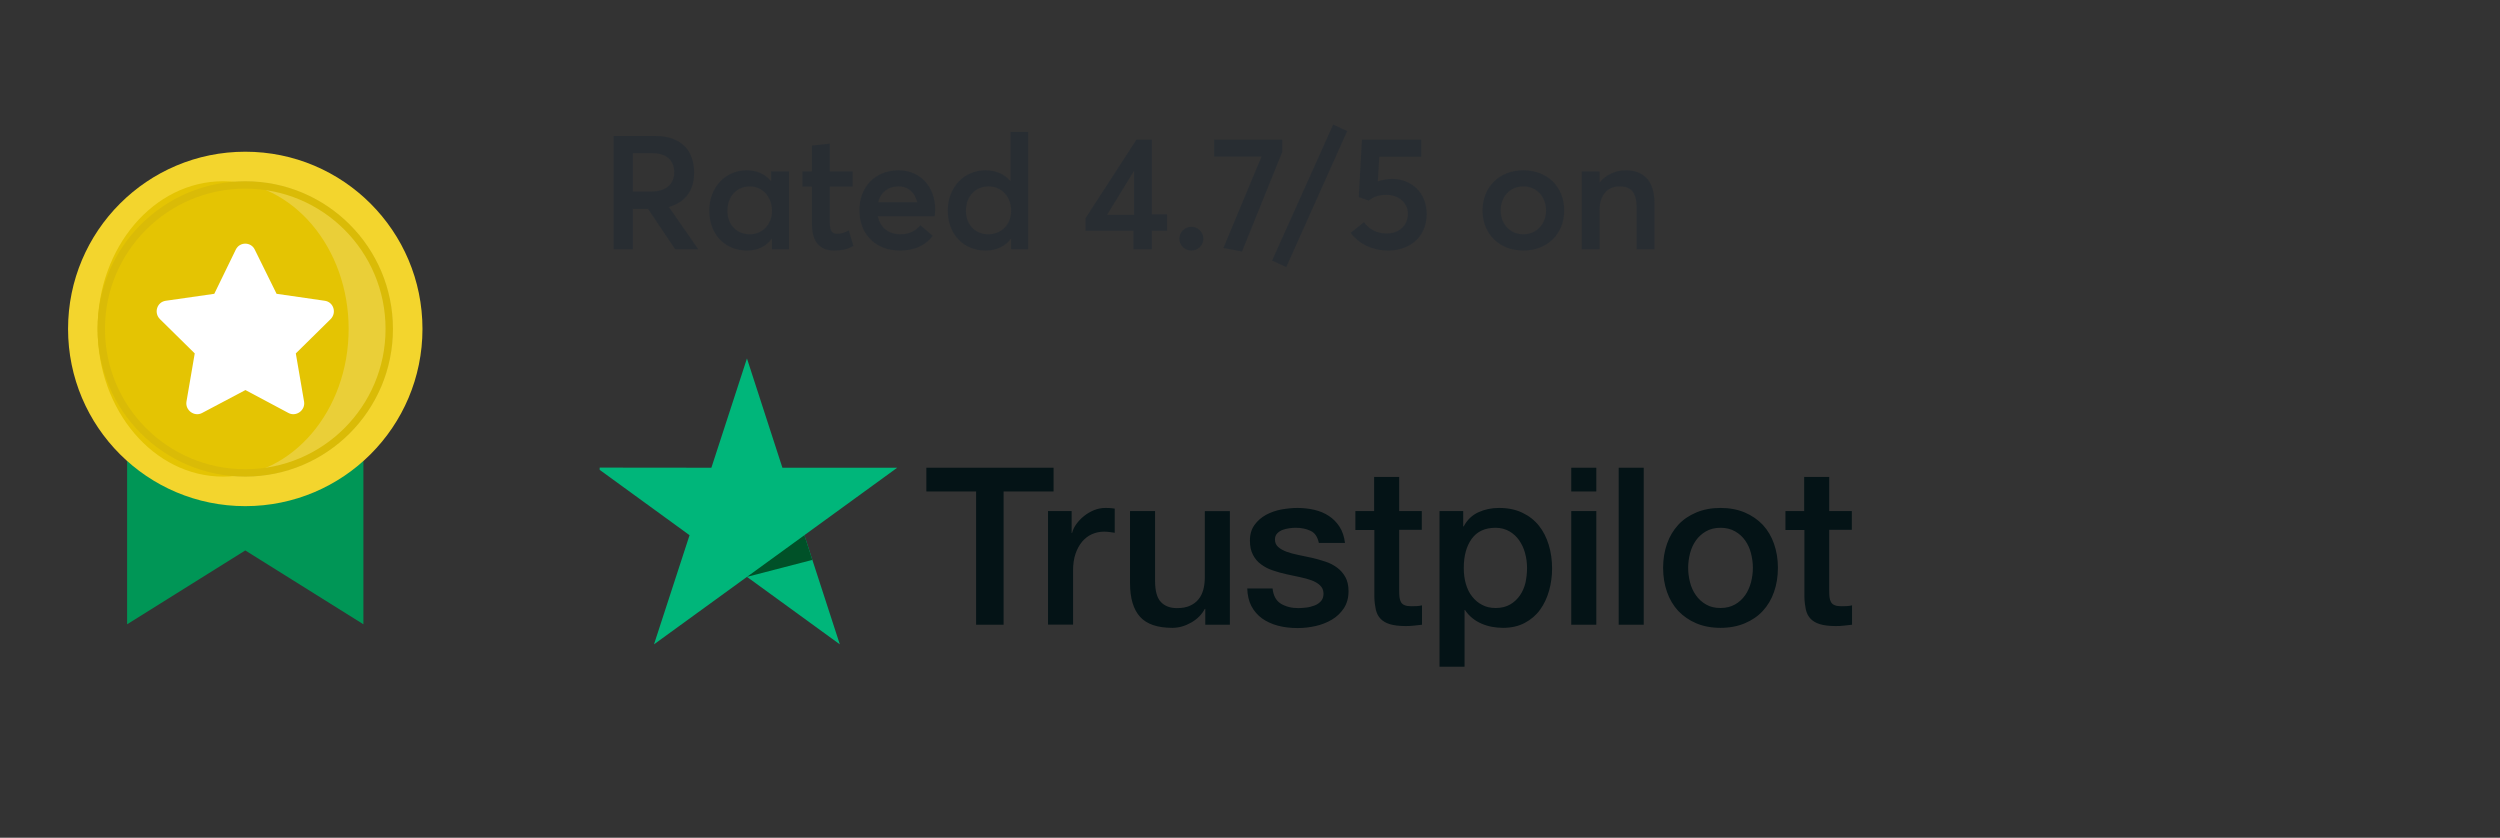 <svg width="188" height="63" viewBox="0 0 188 63" fill="none" xmlns="http://www.w3.org/2000/svg">
<rect x="0" y="0" width="188" height="63" fill="#333333" stroke="none"/>
<path d="M46.14 18.746H47.592V15.71H48.732L50.772 18.746H52.512L50.304 15.566C51.552 15.206 52.2 14.318 52.2 12.986C52.2 11.402 51.312 10.226 49.284 10.226H46.14V18.746ZM47.592 14.402V11.522H49.068C50.112 11.522 50.7 12.062 50.7 12.962C50.7 13.802 50.136 14.402 48.972 14.402H47.592ZM56.168 18.842C56.984 18.842 57.608 18.53 58.028 17.966L58.052 17.978V18.746H59.336V12.89H57.992V13.598L57.968 13.61C57.548 13.082 56.9 12.806 56.156 12.806C54.548 12.806 53.336 14.078 53.336 15.842C53.336 17.654 54.548 18.842 56.168 18.842ZM56.384 17.618C55.388 17.618 54.704 16.886 54.704 15.854C54.704 14.726 55.448 14.018 56.384 14.018C57.344 14.018 58.052 14.81 58.052 15.854C58.052 16.91 57.296 17.618 56.384 17.618ZM62.692 18.842C63.46 18.842 63.832 18.686 64.18 18.494L63.832 17.33C63.52 17.498 63.196 17.582 62.968 17.582C62.584 17.582 62.404 17.366 62.404 16.766V14.03H64.12V12.89H62.404V10.802L61.06 10.946V12.89H60.34V14.03H61.06V16.898C61.06 18.206 61.684 18.842 62.692 18.842ZM70.326 15.746C70.326 14.042 69.21 12.806 67.566 12.806C65.85 12.806 64.626 14.018 64.626 15.818C64.626 17.654 65.886 18.842 67.662 18.842C68.922 18.842 69.654 18.374 70.146 17.738L69.21 16.934C68.91 17.306 68.43 17.618 67.734 17.618C66.822 17.618 66.186 17.114 66.018 16.262H70.29C70.302 16.166 70.326 15.962 70.326 15.746ZM67.554 14.018C68.322 14.018 68.802 14.498 68.97 15.206H66.042C66.234 14.438 66.81 14.018 67.554 14.018ZM74.116 18.842C74.956 18.842 75.592 18.518 76.024 17.954H76.036V18.746H77.32V9.914H75.988V13.61H75.976C75.532 13.082 74.872 12.806 74.104 12.806C72.496 12.806 71.272 14.078 71.272 15.842C71.272 17.654 72.496 18.842 74.116 18.842ZM74.32 17.618C73.336 17.618 72.64 16.886 72.64 15.854C72.64 14.726 73.396 14.018 74.332 14.018C75.34 14.018 76.036 14.81 76.036 15.854C76.036 16.91 75.28 17.618 74.32 17.618ZM85.233 18.746H86.624V17.354H87.764V16.118H86.624V10.502H85.46L81.632 16.406V17.354H85.233V18.746ZM83.252 16.154L85.281 12.854V16.154H83.252ZM89.597 18.842C90.089 18.842 90.497 18.446 90.497 17.954C90.497 17.462 90.089 17.054 89.597 17.054C89.093 17.054 88.685 17.462 88.685 17.954C88.685 18.446 89.093 18.842 89.597 18.842ZM91.302 10.502V11.774H94.866L91.998 18.65L93.402 18.914L96.426 11.426V10.502H91.302ZM96.727 20.09L101.311 9.854L100.255 9.362L95.659 19.598L96.727 20.09ZM104.684 13.454C104.396 13.454 104 13.514 103.616 13.634L103.724 11.786H106.88V10.502H102.416L102.176 14.822L102.932 15.086C103.328 14.762 103.772 14.654 104.276 14.654C105.056 14.654 105.872 15.158 105.872 16.082C105.872 16.922 105.26 17.558 104.252 17.558C103.52 17.558 102.92 17.21 102.572 16.706L101.564 17.51C102.212 18.374 103.244 18.842 104.372 18.842C106.124 18.842 107.288 17.726 107.288 16.106C107.288 14.45 106.112 13.454 104.684 13.454ZM114.556 18.842C116.356 18.842 117.628 17.606 117.628 15.83C117.628 14.03 116.356 12.806 114.556 12.806C112.708 12.806 111.484 14.102 111.484 15.83C111.484 17.546 112.708 18.842 114.556 18.842ZM114.556 17.618C113.548 17.618 112.852 16.826 112.852 15.83C112.852 14.81 113.536 14.018 114.556 14.018C115.516 14.018 116.26 14.75 116.26 15.83C116.26 16.886 115.504 17.618 114.556 17.618ZM118.947 18.746H120.291V15.806C120.291 14.654 120.891 14.018 121.803 14.018C122.607 14.018 123.075 14.414 123.075 15.65V18.746H124.419V15.302C124.419 13.538 123.555 12.806 122.271 12.806C121.503 12.806 120.795 13.118 120.315 13.694H120.291V12.89H118.947V18.746Z" fill="#1F2933" fill-opacity="0.5"/>
<path d="M9.56 24.735H27.328V46.946L18.444 41.393L9.56 46.946V24.735Z" fill="#009656"/>
<path d="M18.444 38.062C25.804 38.062 31.77 32.095 31.77 24.735C31.77 17.376 25.804 11.409 18.444 11.409C11.085 11.409 5.118 17.376 5.118 24.735C5.118 32.095 11.085 38.062 18.444 38.062Z" fill="#F3D52D"/>
<path d="M18.444 35.841C24.577 35.841 29.549 30.869 29.549 24.735C29.549 18.602 24.577 13.63 18.444 13.63C12.311 13.63 7.339 18.602 7.339 24.735C7.339 30.869 12.311 35.841 18.444 35.841Z" fill="#EACF38"/>
<path d="M18.444 35.841C24.577 35.841 29.549 30.869 29.549 24.735C29.549 18.602 24.577 13.63 18.444 13.63C12.311 13.63 7.339 18.602 7.339 24.735C7.339 30.869 12.311 35.841 18.444 35.841Z" fill="#EACF38"/>
<path d="M16.778 35.841C21.991 35.841 26.218 30.869 26.218 24.735C26.218 18.602 21.991 13.63 16.778 13.63C11.565 13.63 7.339 18.602 7.339 24.735C7.339 30.869 11.565 35.841 16.778 35.841Z" fill="#E4C403"/>
<path d="M18.444 35.563C24.424 35.563 29.271 30.715 29.271 24.735C29.271 18.756 24.424 13.908 18.444 13.908C12.464 13.908 7.616 18.756 7.616 24.735C7.616 30.715 12.464 35.563 18.444 35.563Z" stroke="#DABB07" stroke-width="0.555"/>
<path d="M17.734 18.764L16.114 22.094L12.45 22.62C11.803 22.721 11.553 23.522 12.027 23.998L14.644 26.577L14.021 30.208C13.921 30.859 14.619 31.36 15.192 31.059L18.457 29.332L21.697 31.059C22.27 31.36 22.968 30.859 22.868 30.208L22.245 26.577L24.862 23.998C25.335 23.522 25.086 22.721 24.438 22.62L20.799 22.094L19.155 18.764C18.88 18.188 18.033 18.163 17.734 18.764Z" fill="white"/>
<g clip-path="url(#clip0_322_1316)">
<path d="M69.67 35.173H79.228V36.956H75.47V46.98H73.403V36.956H69.662V35.173H69.67ZM78.82 38.431H80.586V40.081H80.62C80.678 39.847 80.786 39.622 80.945 39.406C81.103 39.189 81.295 38.981 81.52 38.806C81.745 38.622 81.995 38.481 82.269 38.364C82.544 38.256 82.828 38.197 83.111 38.197C83.328 38.197 83.486 38.206 83.569 38.214C83.653 38.222 83.736 38.239 83.828 38.247V40.064C83.694 40.039 83.561 40.022 83.419 40.006C83.278 39.989 83.144 39.981 83.011 39.981C82.695 39.981 82.394 40.047 82.111 40.172C81.828 40.297 81.586 40.489 81.378 40.731C81.17 40.981 81.003 41.281 80.878 41.647C80.753 42.014 80.695 42.431 80.695 42.905V46.972H78.811V38.431H78.82ZM92.485 46.98H90.636V45.789H90.602C90.369 46.222 90.027 46.563 89.569 46.822C89.111 47.08 88.644 47.214 88.169 47.214C87.044 47.214 86.228 46.938 85.728 46.38C85.228 45.822 84.978 44.98 84.978 43.855V38.431H86.861V43.672C86.861 44.422 87.002 44.955 87.294 45.264C87.578 45.572 87.986 45.73 88.502 45.73C88.902 45.73 89.227 45.672 89.494 45.547C89.761 45.422 89.977 45.264 90.136 45.055C90.302 44.855 90.419 44.605 90.494 44.322C90.569 44.039 90.602 43.73 90.602 43.397V38.439H92.485V46.98ZM95.694 44.239C95.752 44.789 95.96 45.172 96.319 45.397C96.685 45.614 97.118 45.73 97.627 45.73C97.802 45.73 98.002 45.714 98.227 45.689C98.452 45.664 98.668 45.605 98.86 45.53C99.06 45.455 99.218 45.339 99.352 45.189C99.477 45.039 99.535 44.847 99.527 44.605C99.518 44.364 99.427 44.164 99.26 44.014C99.093 43.855 98.885 43.739 98.627 43.639C98.368 43.547 98.077 43.464 97.743 43.397C97.41 43.33 97.077 43.255 96.735 43.18C96.385 43.105 96.043 43.005 95.719 42.897C95.394 42.789 95.102 42.639 94.844 42.447C94.585 42.264 94.377 42.022 94.227 41.73C94.069 41.439 93.994 41.081 93.994 40.647C93.994 40.181 94.11 39.797 94.335 39.481C94.56 39.164 94.852 38.914 95.194 38.722C95.544 38.531 95.927 38.397 96.352 38.314C96.777 38.239 97.185 38.197 97.568 38.197C98.01 38.197 98.435 38.247 98.835 38.339C99.235 38.431 99.602 38.581 99.927 38.797C100.252 39.006 100.518 39.281 100.735 39.614C100.951 39.947 101.085 40.356 101.143 40.831H99.177C99.085 40.381 98.885 40.072 98.56 39.922C98.235 39.764 97.86 39.689 97.443 39.689C97.31 39.689 97.152 39.697 96.969 39.722C96.785 39.747 96.618 39.789 96.452 39.847C96.293 39.906 96.16 39.997 96.043 40.114C95.935 40.231 95.877 40.381 95.877 40.572C95.877 40.806 95.96 40.989 96.118 41.131C96.277 41.272 96.485 41.389 96.743 41.489C97.002 41.581 97.293 41.664 97.627 41.73C97.96 41.797 98.302 41.872 98.652 41.947C98.993 42.022 99.327 42.122 99.66 42.23C99.993 42.339 100.285 42.489 100.543 42.681C100.802 42.872 101.01 43.105 101.168 43.389C101.326 43.672 101.41 44.03 101.41 44.447C101.41 44.955 101.293 45.38 101.06 45.739C100.827 46.089 100.527 46.38 100.16 46.597C99.793 46.813 99.377 46.98 98.927 47.08C98.477 47.18 98.027 47.23 97.585 47.23C97.043 47.23 96.543 47.172 96.085 47.047C95.627 46.922 95.227 46.739 94.894 46.497C94.56 46.247 94.294 45.938 94.102 45.572C93.91 45.205 93.81 44.764 93.794 44.255H95.694V44.239ZM101.91 38.431H103.335V35.864H105.218V38.431H106.918V39.839H105.218V44.405C105.218 44.605 105.226 44.772 105.243 44.922C105.26 45.064 105.301 45.189 105.36 45.289C105.418 45.389 105.509 45.464 105.634 45.514C105.759 45.564 105.918 45.589 106.134 45.589C106.268 45.589 106.401 45.589 106.534 45.58C106.668 45.572 106.801 45.555 106.934 45.522V46.98C106.726 47.005 106.518 47.022 106.326 47.047C106.126 47.072 105.926 47.08 105.718 47.08C105.218 47.08 104.818 47.03 104.518 46.938C104.218 46.847 103.976 46.705 103.81 46.522C103.635 46.339 103.526 46.114 103.46 45.839C103.401 45.564 103.36 45.247 103.351 44.897V39.856H101.926V38.431H101.91ZM108.251 38.431H110.034V39.589H110.067C110.334 39.089 110.701 38.739 111.176 38.522C111.651 38.306 112.159 38.197 112.717 38.197C113.392 38.197 113.976 38.314 114.476 38.556C114.975 38.789 115.392 39.114 115.725 39.531C116.059 39.947 116.3 40.431 116.467 40.981C116.634 41.531 116.717 42.122 116.717 42.747C116.717 43.322 116.642 43.88 116.492 44.414C116.342 44.955 116.117 45.43 115.817 45.847C115.517 46.264 115.134 46.589 114.667 46.839C114.201 47.089 113.659 47.214 113.026 47.214C112.751 47.214 112.476 47.188 112.201 47.139C111.926 47.089 111.659 47.005 111.409 46.897C111.159 46.788 110.917 46.647 110.709 46.472C110.492 46.297 110.317 46.097 110.167 45.872H110.134V50.138H108.251V38.431ZM114.834 42.714C114.834 42.331 114.784 41.956 114.684 41.589C114.584 41.222 114.434 40.906 114.234 40.622C114.034 40.339 113.784 40.114 113.492 39.947C113.192 39.781 112.851 39.689 112.467 39.689C111.676 39.689 111.076 39.964 110.676 40.514C110.276 41.064 110.076 41.797 110.076 42.714C110.076 43.147 110.126 43.547 110.234 43.914C110.342 44.28 110.492 44.597 110.709 44.864C110.917 45.13 111.167 45.339 111.459 45.489C111.751 45.647 112.092 45.722 112.476 45.722C112.909 45.722 113.267 45.63 113.567 45.455C113.867 45.28 114.109 45.047 114.301 44.772C114.492 44.489 114.634 44.172 114.717 43.814C114.792 43.455 114.834 43.089 114.834 42.714ZM118.159 35.173H120.042V36.956H118.159V35.173ZM118.159 38.431H120.042V46.98H118.159V38.431ZM121.725 35.173H123.608V46.98H121.725V35.173ZM129.383 47.214C128.699 47.214 128.091 47.097 127.558 46.872C127.025 46.647 126.575 46.33 126.2 45.939C125.833 45.539 125.55 45.064 125.358 44.514C125.166 43.964 125.066 43.355 125.066 42.697C125.066 42.047 125.166 41.447 125.358 40.897C125.55 40.347 125.833 39.872 126.2 39.472C126.566 39.072 127.025 38.764 127.558 38.539C128.091 38.314 128.699 38.197 129.383 38.197C130.066 38.197 130.674 38.314 131.208 38.539C131.741 38.764 132.191 39.081 132.566 39.472C132.933 39.872 133.216 40.347 133.407 40.897C133.599 41.447 133.699 42.047 133.699 42.697C133.699 43.355 133.599 43.964 133.407 44.514C133.216 45.064 132.933 45.539 132.566 45.939C132.199 46.339 131.741 46.647 131.208 46.872C130.674 47.097 130.066 47.214 129.383 47.214ZM129.383 45.722C129.799 45.722 130.166 45.63 130.474 45.455C130.783 45.28 131.033 45.047 131.233 44.764C131.433 44.48 131.574 44.155 131.674 43.797C131.766 43.439 131.816 43.072 131.816 42.697C131.816 42.331 131.766 41.972 131.674 41.605C131.583 41.239 131.433 40.922 131.233 40.639C131.033 40.356 130.783 40.131 130.474 39.956C130.166 39.781 129.799 39.689 129.383 39.689C128.966 39.689 128.599 39.781 128.291 39.956C127.983 40.131 127.733 40.364 127.533 40.639C127.333 40.922 127.191 41.239 127.091 41.605C127 41.972 126.95 42.331 126.95 42.697C126.95 43.072 127 43.439 127.091 43.797C127.183 44.155 127.333 44.48 127.533 44.764C127.733 45.047 127.983 45.28 128.291 45.455C128.599 45.639 128.966 45.722 129.383 45.722ZM134.249 38.431H135.674V35.864H137.557V38.431H139.257V39.839H137.557V44.405C137.557 44.605 137.565 44.772 137.582 44.922C137.599 45.064 137.64 45.189 137.699 45.289C137.757 45.389 137.849 45.464 137.974 45.514C138.099 45.564 138.257 45.589 138.474 45.589C138.607 45.589 138.74 45.589 138.874 45.58C139.007 45.572 139.14 45.555 139.274 45.522V46.98C139.065 47.005 138.857 47.022 138.665 47.047C138.465 47.072 138.265 47.08 138.057 47.08C137.557 47.08 137.157 47.03 136.857 46.938C136.557 46.847 136.316 46.705 136.149 46.522C135.974 46.339 135.866 46.114 135.799 45.839C135.741 45.564 135.699 45.247 135.691 44.897V39.856H134.266V38.431H134.249Z" fill="#041316"/>
<path d="M67.47 35.173H58.837L56.171 26.956L53.496 35.173L44.863 35.164L51.854 40.247L49.18 48.455L56.171 43.38L63.154 48.455L60.487 40.247L67.47 35.173Z" fill="#00B67A"/>
<path d="M61.088 42.105L60.488 40.247L56.172 43.38L61.088 42.105Z" fill="#005128"/>
</g>
<defs>
<clipPath id="clip0_322_1316">
<rect width="94.393" height="26.652" fill="white" transform="translate(45.096 26.956)"/>
</clipPath>
</defs>
</svg>
